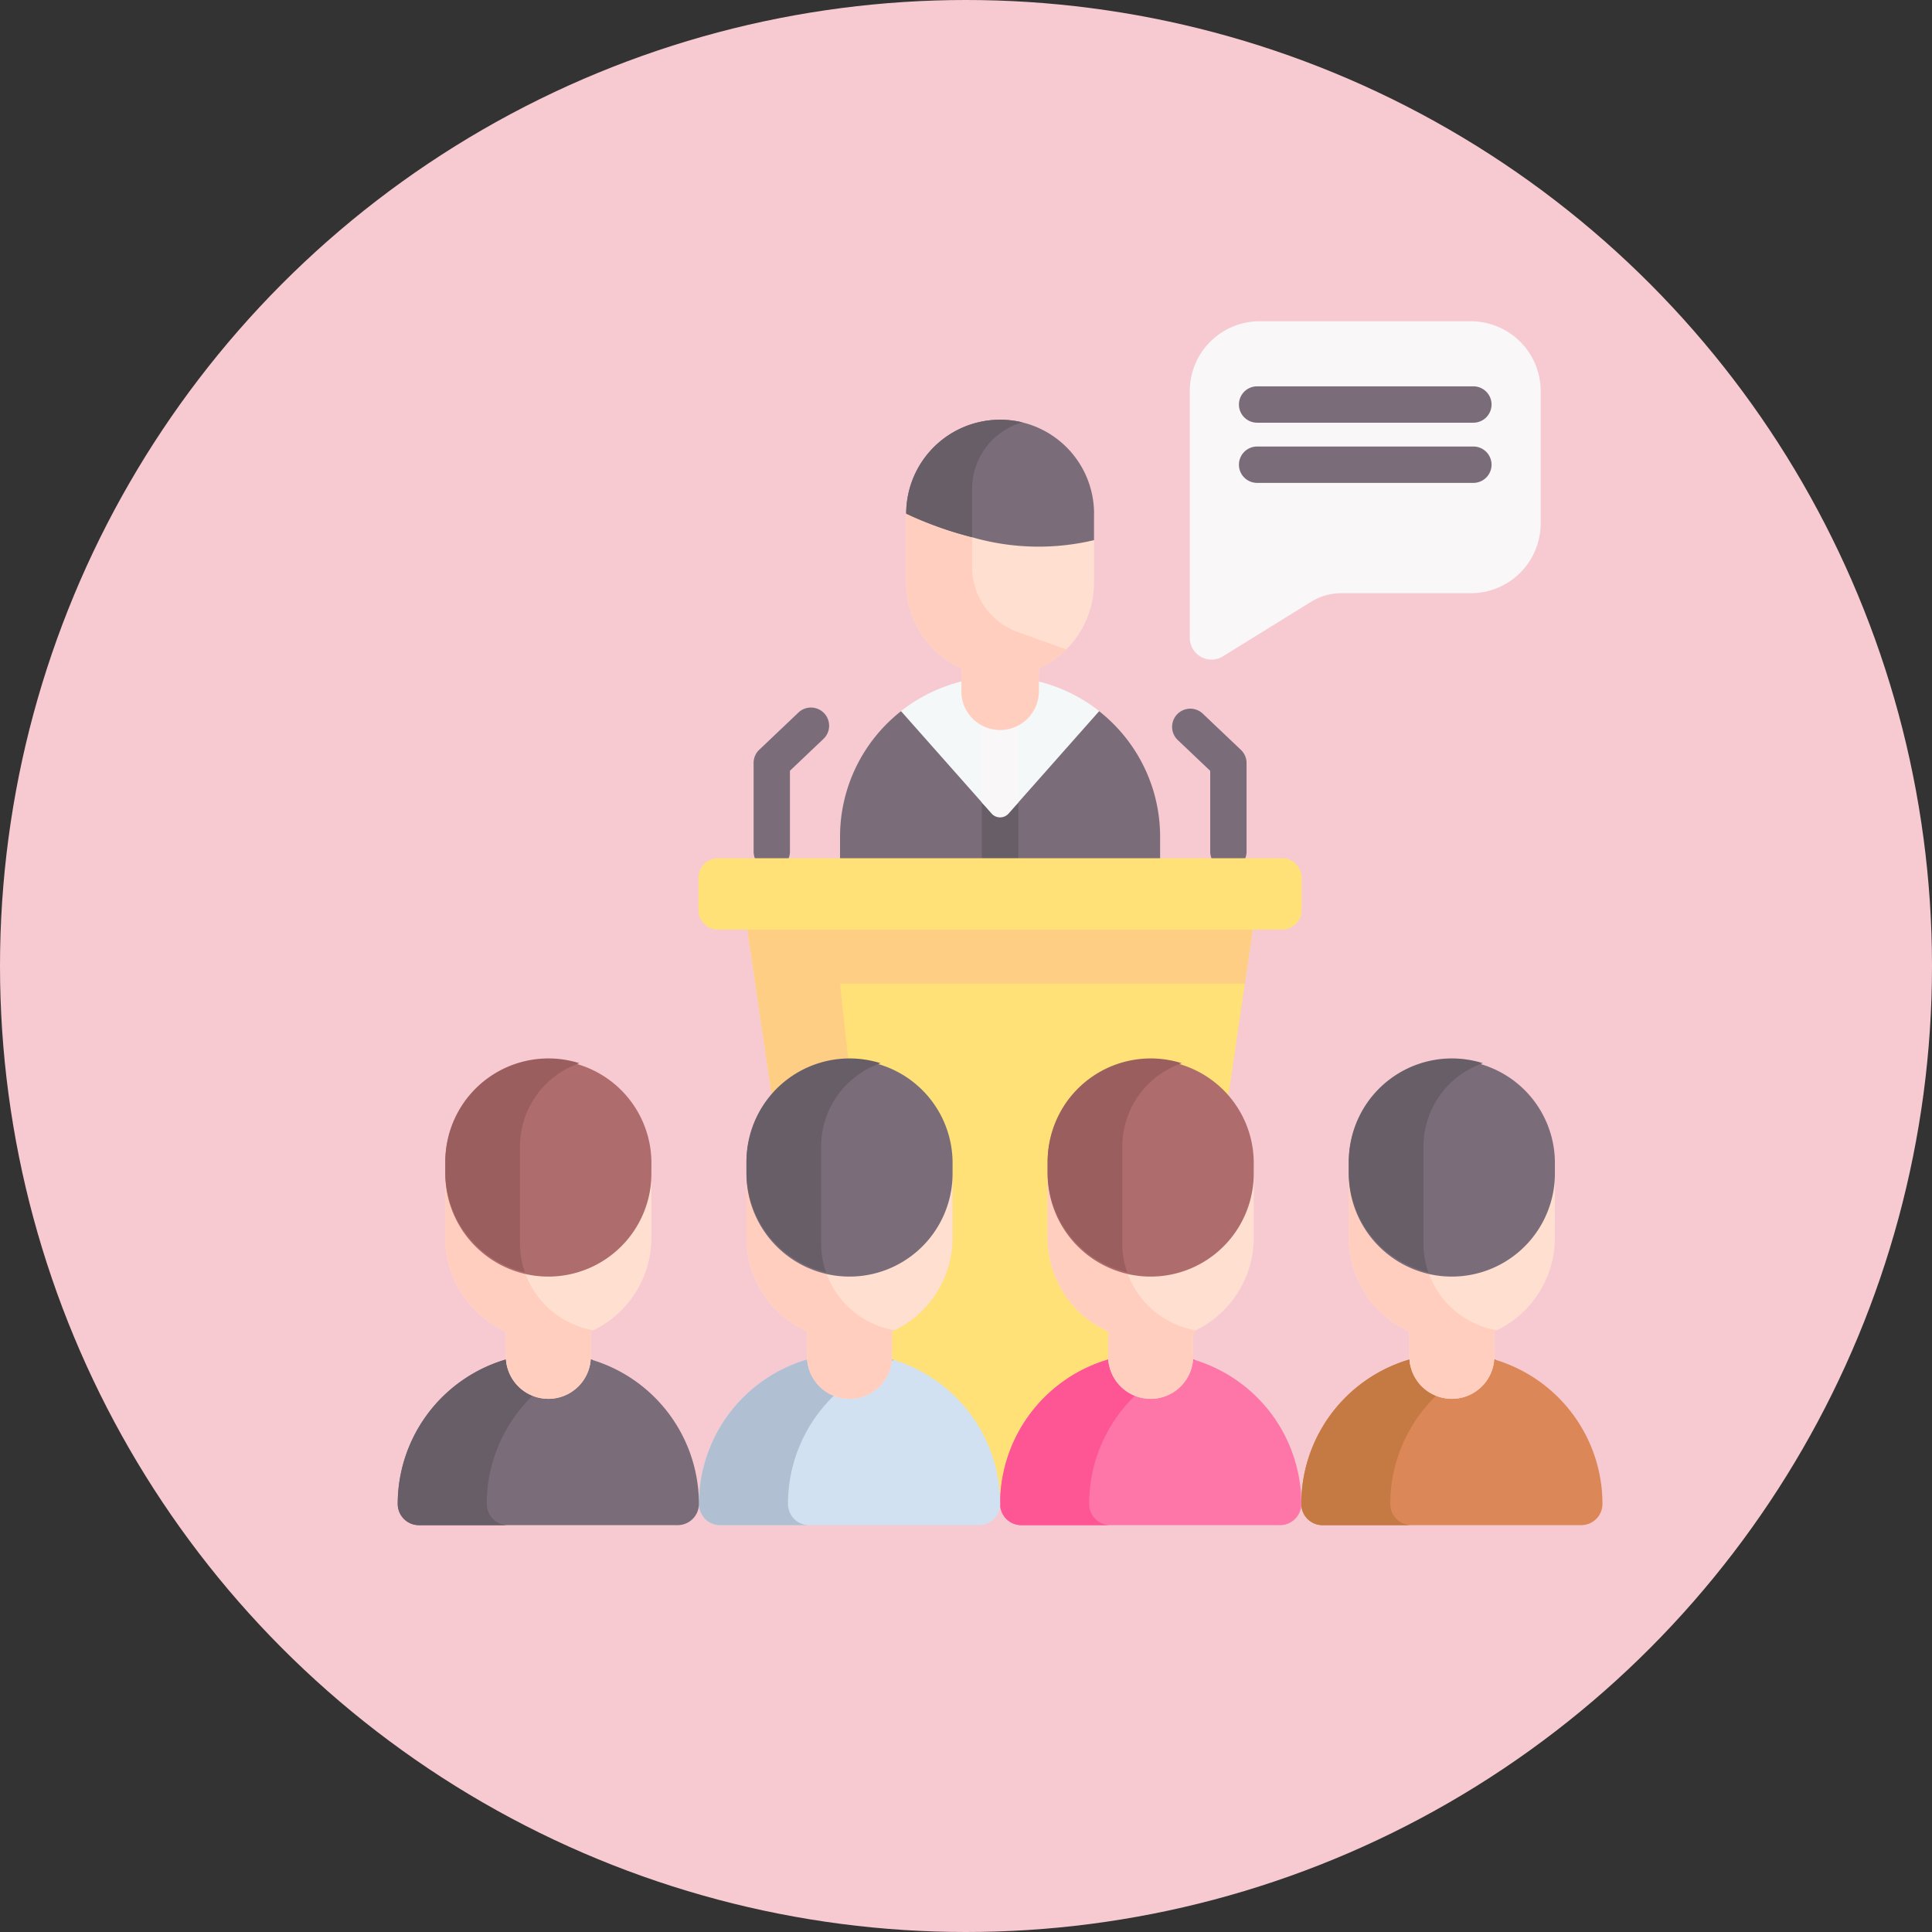 <svg xmlns="http://www.w3.org/2000/svg" width="85" height="85" viewBox="0 0 85 85">
  <rect x="0" y="0" width="85" height="85" fill="#333333" stroke="none"/>
  <g id="Grupo_1000191" data-name="Grupo 1000191" transform="translate(-1227.5 -1236)">
    <circle id="Elipse_8212" data-name="Elipse 8212" cx="42.5" cy="42.5" r="42.5" transform="translate(1227.5 1236)" fill="#f7cad2"/>
    <g id="conferencia" transform="translate(1245 1249.975)">
      <g id="Grupo_895994" data-name="Grupo 895994" transform="translate(15.655 17.18)">
        <path id="Trazado_694755" data-name="Trazado 694755" d="M331.4,171.7a.8.8,0,0,1-.8-.8v-3.552l-1.45-1.378a.8.8,0,0,1,1.1-1.16l1.7,1.614a.8.8,0,0,1,.249.58v3.9A.8.8,0,0,1,331.4,171.7Z" transform="translate(-310.511 -164.589)" fill="#7a6d79"/>
        <path id="Trazado_694756" data-name="Trazado 694756" d="M152.029,171.7a.8.8,0,0,1-.8-.8V167a.8.8,0,0,1,.249-.58l1.7-1.614a.8.8,0,1,1,1.1,1.16l-1.45,1.378V170.9A.8.8,0,0,1,152.029,171.7Z" transform="translate(-151.229 -164.589)" fill="#7a6d79"/>
      </g>
      <g id="Grupo_895995" data-name="Grupo 895995" transform="translate(19.458 4.49)">
        <path id="Trazado_694757" data-name="Trazado 694757" d="M190.935,180.843l-2.964-2.962v-6.458a7.027,7.027,0,0,1,2.682-5.529h8.719a7.093,7.093,0,0,1,.619.551,7.017,7.017,0,0,1,2.062,4.978v6.458c-1.35,1.35-1.8,1.26-2.962,2.962" transform="translate(-187.971 -153.069)" fill="#7a6d79"/>
        <path id="Trazado_694758" data-name="Trazado 694758" d="M249.076,186.825a.8.8,0,0,1-.8-.8v-5.354a.8.8,0,0,1,1.6,0v5.354A.8.8,0,0,1,249.076,186.825Z" transform="translate(-242.033 -165.599)" fill="#685e68"/>
        <path id="Trazado_694759" data-name="Trazado 694759" d="M295.393,281.7h0" transform="translate(-284.272 -256.883)" fill="#ffdfcf"/>
        <path id="Trazado_694760" data-name="Trazado 694760" d="M222.606,152.8l-3.56,4.02a1.068,1.068,0,0,1-1.6,0l-3.56-4.02a7.044,7.044,0,0,1,8.719,0Z" transform="translate(-211.204 -139.979)" fill="#f5f8f9"/>
        <path id="Trazado_694761" data-name="Trazado 694761" d="M249.874,159.2v3.971l-.424.479a.5.5,0,0,1-.752,0l-.424-.479v-4a.8.8,0,0,1,.853-.8A.818.818,0,0,1,249.874,159.2Z" transform="translate(-242.032 -146.324)" fill="#f9f7f8"/>
        <path id="Trazado_694762" data-name="Trazado 694762" d="M224.343,78.3v1.886a4.139,4.139,0,0,1-2.429,3.764v1a1.7,1.7,0,1,1-3.407,0v-1a4.131,4.131,0,0,1-2.429-3.764v-3.05a8.21,8.21,0,0,1,2.9-.55A8.75,8.75,0,0,1,224.343,78.3Z" transform="translate(-213.168 -73.009)" fill="#ffdfcf"/>
        <path id="Trazado_694763" data-name="Trazado 694763" d="M223.125,83.131a4.141,4.141,0,0,1-1.211.837v1a1.7,1.7,0,1,1-3.407,0v-1a4.131,4.131,0,0,1-2.429-3.764v-3.05a8.21,8.21,0,0,1,2.9-.55V79.5a3.046,3.046,0,0,0,2.012,2.865Z" transform="translate(-213.168 -73.021)" fill="#ffcebf"/>
        <path id="Trazado_694764" data-name="Trazado 694764" d="M295.913,93.158h0" transform="translate(-284.738 -87.862)" fill="#ffdfcf"/>
        <path id="Trazado_694765" data-name="Trazado 694765" d="M224.342,46.133V47.3a10.53,10.53,0,0,1-5.363-.128,16.028,16.028,0,0,1-2.9-1.037,4.132,4.132,0,0,1,8.265,0Z" transform="translate(-213.168 -42.001)" fill="#7a6d79"/>
        <path id="Trazado_694766" data-name="Trazado 694766" d="M221.19,42.117a3.044,3.044,0,0,0-2.211,2.929v2.123a16.027,16.027,0,0,1-2.9-1.037,4.135,4.135,0,0,1,5.113-4.015Z" transform="translate(-213.168 -42)" fill="#685e68"/>
      </g>
      <path id="Trazado_694767" data-name="Trazado 694767" d="M170.509,242.289l-.392,2.671-3.3,22.5H151.884l-3.694-25.174,11.16-1.571Z" transform="translate(-132.85 -215.657)" fill="#ffe177"/>
      <path id="Trazado_694768" data-name="Trazado 694768" d="M170.117,244.96H152.308l2.429,22.5h-2.853l-3.694-25.174,11.16-1.571,11.159,1.571Z" transform="translate(-132.85 -215.657)" fill="#fece85"/>
      <path id="Trazado_694769" data-name="Trazado 694769" d="M153.466,228.378H128.656a.866.866,0,0,0-.866.866v1.409a.866.866,0,0,0,.866.866h24.809a.866.866,0,0,0,.866-.866v-1.409A.866.866,0,0,0,153.466,228.378Z" transform="translate(-114.562 -204.595)" fill="#ffe177"/>
      <g id="Grupo_896000" data-name="Grupo 896000" transform="translate(0 32.592)">
        <g id="Grupo_895996" data-name="Grupo 895996" transform="translate(39.75)">
          <path id="Trazado_694770" data-name="Trazado 694770" d="M390.623,438.8A6.625,6.625,0,0,0,384,445.422a.935.935,0,0,0,.935.935h11.38a.935.935,0,0,0,.935-.935A6.625,6.625,0,0,0,390.623,438.8Z" transform="translate(-383.998 -425.824)" fill="#dc8758"/>
          <path id="Trazado_694771" data-name="Trazado 694771" d="M387.919,445.429a.934.934,0,0,0,.936.936h-3.918a.934.934,0,0,1-.936-.936,6.63,6.63,0,0,1,8.585-6.33A6.627,6.627,0,0,0,387.919,445.429Z" transform="translate(-384.001 -425.83)" fill="#c57a44"/>
          <path id="Trazado_694772" data-name="Trazado 694772" d="M413.263,361.719v2.888a4.532,4.532,0,0,1-2.55,4.077c-.037.019-.076.036-.115.054v1.092a1.87,1.87,0,1,1-3.74,0v-1.092a4.533,4.533,0,0,1-2.664-4.131v-2.888h9.069Z" transform="translate(-402.103 -356.725)" fill="#ffdfcf"/>
          <path id="Trazado_694773" data-name="Trazado 694773" d="M410.713,368.685c-.037.019-.076.036-.115.054v1.092a1.87,1.87,0,0,1-3.74,0v-1.092a4.533,4.533,0,0,1-2.664-4.131V361.72h3.287v3.14A3.88,3.88,0,0,0,410.713,368.685Z" transform="translate(-402.103 -356.726)" fill="#ffcebf"/>
          <path id="Trazado_694774" data-name="Trazado 694774" d="M413.262,318.007v.46a4.535,4.535,0,1,1-9.069,0v-.46a4.535,4.535,0,0,1,9.069,0Z" transform="translate(-402.103 -313.472)" fill="#7a6d79"/>
          <path id="Trazado_694775" data-name="Trazado 694775" d="M407.479,317.351v4.256a3.864,3.864,0,0,0,.215,1.276,4.537,4.537,0,0,1-3.5-4.417v-.46a4.536,4.536,0,0,1,5.9-4.324,3.881,3.881,0,0,0-2.615,3.668Z" transform="translate(-402.102 -313.472)" fill="#685e68"/>
        </g>
        <g id="Grupo_895997" data-name="Grupo 895997" transform="translate(26.5)">
          <path id="Trazado_694776" data-name="Trazado 694776" d="M262.622,438.8A6.625,6.625,0,0,0,256,445.422a.935.935,0,0,0,.935.935h11.38a.935.935,0,0,0,.935-.935A6.625,6.625,0,0,0,262.622,438.8Z" transform="translate(-255.997 -425.824)" fill="#fe76a8"/>
          <path id="Trazado_694777" data-name="Trazado 694777" d="M259.918,445.429a.935.935,0,0,0,.936.936h-3.918a.935.935,0,0,1-.936-.936,6.63,6.63,0,0,1,8.585-6.33A6.627,6.627,0,0,0,259.918,445.429Z" transform="translate(-256 -425.83)" fill="#fe5694"/>
          <path id="Trazado_694778" data-name="Trazado 694778" d="M285.261,361.719v2.888a4.532,4.532,0,0,1-2.55,4.077c-.037.019-.076.036-.115.054v1.092a1.87,1.87,0,0,1-3.74,0v-1.092a4.533,4.533,0,0,1-2.664-4.131v-2.888h9.069Z" transform="translate(-274.102 -356.725)" fill="#ffdfcf"/>
          <path id="Trazado_694779" data-name="Trazado 694779" d="M282.711,368.685c-.037.019-.076.036-.115.054v1.092a1.87,1.87,0,1,1-3.74,0v-1.092a4.533,4.533,0,0,1-2.664-4.131V361.72h3.287v3.14A3.88,3.88,0,0,0,282.711,368.685Z" transform="translate(-274.102 -356.726)" fill="#ffcebf"/>
          <path id="Trazado_694780" data-name="Trazado 694780" d="M285.26,318.007v.46a4.535,4.535,0,1,1-9.069,0v-.46a4.535,4.535,0,0,1,9.069,0Z" transform="translate(-274.101 -313.472)" fill="#ae6c6c"/>
          <path id="Trazado_694781" data-name="Trazado 694781" d="M279.478,317.351v4.256a3.864,3.864,0,0,0,.215,1.276,4.537,4.537,0,0,1-3.5-4.417v-.46a4.536,4.536,0,0,1,5.9-4.324,3.88,3.88,0,0,0-2.615,3.668Z" transform="translate(-274.101 -313.472)" fill="#9b5e5e"/>
        </g>
        <g id="Grupo_895998" data-name="Grupo 895998" transform="translate(13.25)">
          <path id="Trazado_694782" data-name="Trazado 694782" d="M134.621,438.8A6.625,6.625,0,0,0,128,445.422a.935.935,0,0,0,.935.935h11.38a.935.935,0,0,0,.935-.935A6.625,6.625,0,0,0,134.621,438.8Z" transform="translate(-127.996 -425.824)" fill="#d2e1f1"/>
          <path id="Trazado_694783" data-name="Trazado 694783" d="M131.916,445.429a.934.934,0,0,0,.936.936h-3.918a.934.934,0,0,1-.936-.936,6.63,6.63,0,0,1,8.585-6.33A6.627,6.627,0,0,0,131.916,445.429Z" transform="translate(-127.998 -425.83)" fill="#b0c0d2"/>
          <path id="Trazado_694784" data-name="Trazado 694784" d="M157.26,361.719v2.888a4.532,4.532,0,0,1-2.55,4.077c-.037.019-.076.036-.115.054v1.092a1.87,1.87,0,1,1-3.74,0v-1.092a4.533,4.533,0,0,1-2.664-4.131v-2.888h9.069Z" transform="translate(-146.1 -356.725)" fill="#ffdfcf"/>
          <path id="Trazado_694785" data-name="Trazado 694785" d="M154.71,368.685c-.037.019-.076.036-.115.054v1.092a1.87,1.87,0,1,1-3.74,0v-1.092a4.533,4.533,0,0,1-2.664-4.131V361.72h3.287v3.14A3.88,3.88,0,0,0,154.71,368.685Z" transform="translate(-146.101 -356.726)" fill="#ffcebf"/>
          <path id="Trazado_694786" data-name="Trazado 694786" d="M157.259,318.007v.46a4.535,4.535,0,1,1-9.069,0v-.46a4.535,4.535,0,0,1,9.069,0Z" transform="translate(-146.1 -313.472)" fill="#7a6d79"/>
          <path id="Trazado_694787" data-name="Trazado 694787" d="M151.476,317.351v4.256a3.864,3.864,0,0,0,.215,1.276,4.537,4.537,0,0,1-3.5-4.417v-.46a4.536,4.536,0,0,1,5.9-4.324,3.881,3.881,0,0,0-2.615,3.668Z" transform="translate(-146.099 -313.472)" fill="#685e68"/>
        </g>
        <g id="Grupo_895999" data-name="Grupo 895999">
          <path id="Trazado_694788" data-name="Trazado 694788" d="M6.625,438.8A6.625,6.625,0,0,0,0,445.422a.935.935,0,0,0,.935.935h11.38a.935.935,0,0,0,.935-.935A6.625,6.625,0,0,0,6.625,438.8Z" transform="translate(0 -425.824)" fill="#7a6d79"/>
          <path id="Trazado_694789" data-name="Trazado 694789" d="M3.921,445.429a.934.934,0,0,0,.936.936H.939A.934.934,0,0,1,0,445.429a6.63,6.63,0,0,1,8.585-6.33,6.627,6.627,0,0,0-4.667,6.33Z" transform="translate(-0.003 -425.83)" fill="#685e68"/>
          <path id="Trazado_694790" data-name="Trazado 694790" d="M29.264,361.719v2.888a4.532,4.532,0,0,1-2.55,4.077c-.037.019-.076.036-.115.054v1.092a1.87,1.87,0,1,1-3.74,0v-1.092a4.533,4.533,0,0,1-2.664-4.131v-2.888h9.069Z" transform="translate(-18.104 -356.725)" fill="#ffdfcf"/>
          <path id="Trazado_694791" data-name="Trazado 694791" d="M26.714,368.685c-.037.019-.076.036-.115.054v1.092a1.87,1.87,0,1,1-3.74,0v-1.092a4.533,4.533,0,0,1-2.664-4.131V361.72h3.287v3.14A3.88,3.88,0,0,0,26.714,368.685Z" transform="translate(-18.104 -356.726)" fill="#ffcebf"/>
          <path id="Trazado_694792" data-name="Trazado 694792" d="M29.263,318.007v.46a4.535,4.535,0,1,1-9.069,0v-.46a4.535,4.535,0,0,1,9.069,0Z" transform="translate(-18.104 -313.472)" fill="#ae6c6c"/>
          <path id="Trazado_694793" data-name="Trazado 694793" d="M23.481,317.351v4.256a3.864,3.864,0,0,0,.215,1.276,4.537,4.537,0,0,1-3.5-4.417v-.46a4.536,4.536,0,0,1,5.9-4.324,3.88,3.88,0,0,0-2.615,3.668Z" transform="translate(-18.104 -313.472)" fill="#9b5e5e"/>
        </g>
      </g>
      <path id="Trazado_694794" data-name="Trazado 694794" d="M348.993.159H339.7a3.072,3.072,0,0,0-3.072,3.072V14.089a.956.956,0,0,0,1.458.813l3.877-2.4a2.529,2.529,0,0,1,1.33-.378h5.7a3.072,3.072,0,0,0,3.072-3.072V3.231A3.072,3.072,0,0,0,348.993.159Z" transform="translate(-301.782)" fill="#f9f7f8"/>
      <g id="Grupo_896001" data-name="Grupo 896001" transform="translate(37.008 3.022)">
        <path id="Trazado_694795" data-name="Trazado 694795" d="M367.825,29.412h-9.514a.8.8,0,1,1,0-1.6h9.514a.8.8,0,1,1,0,1.6Z" transform="translate(-357.511 -27.812)" fill="#7a6d79"/>
        <path id="Trazado_694796" data-name="Trazado 694796" d="M367.825,54.993h-9.514a.8.8,0,1,1,0-1.6h9.514a.8.8,0,1,1,0,1.6Z" transform="translate(-357.511 -50.745)" fill="#7a6d79"/>
      </g>
    </g>
  </g>
</svg>
